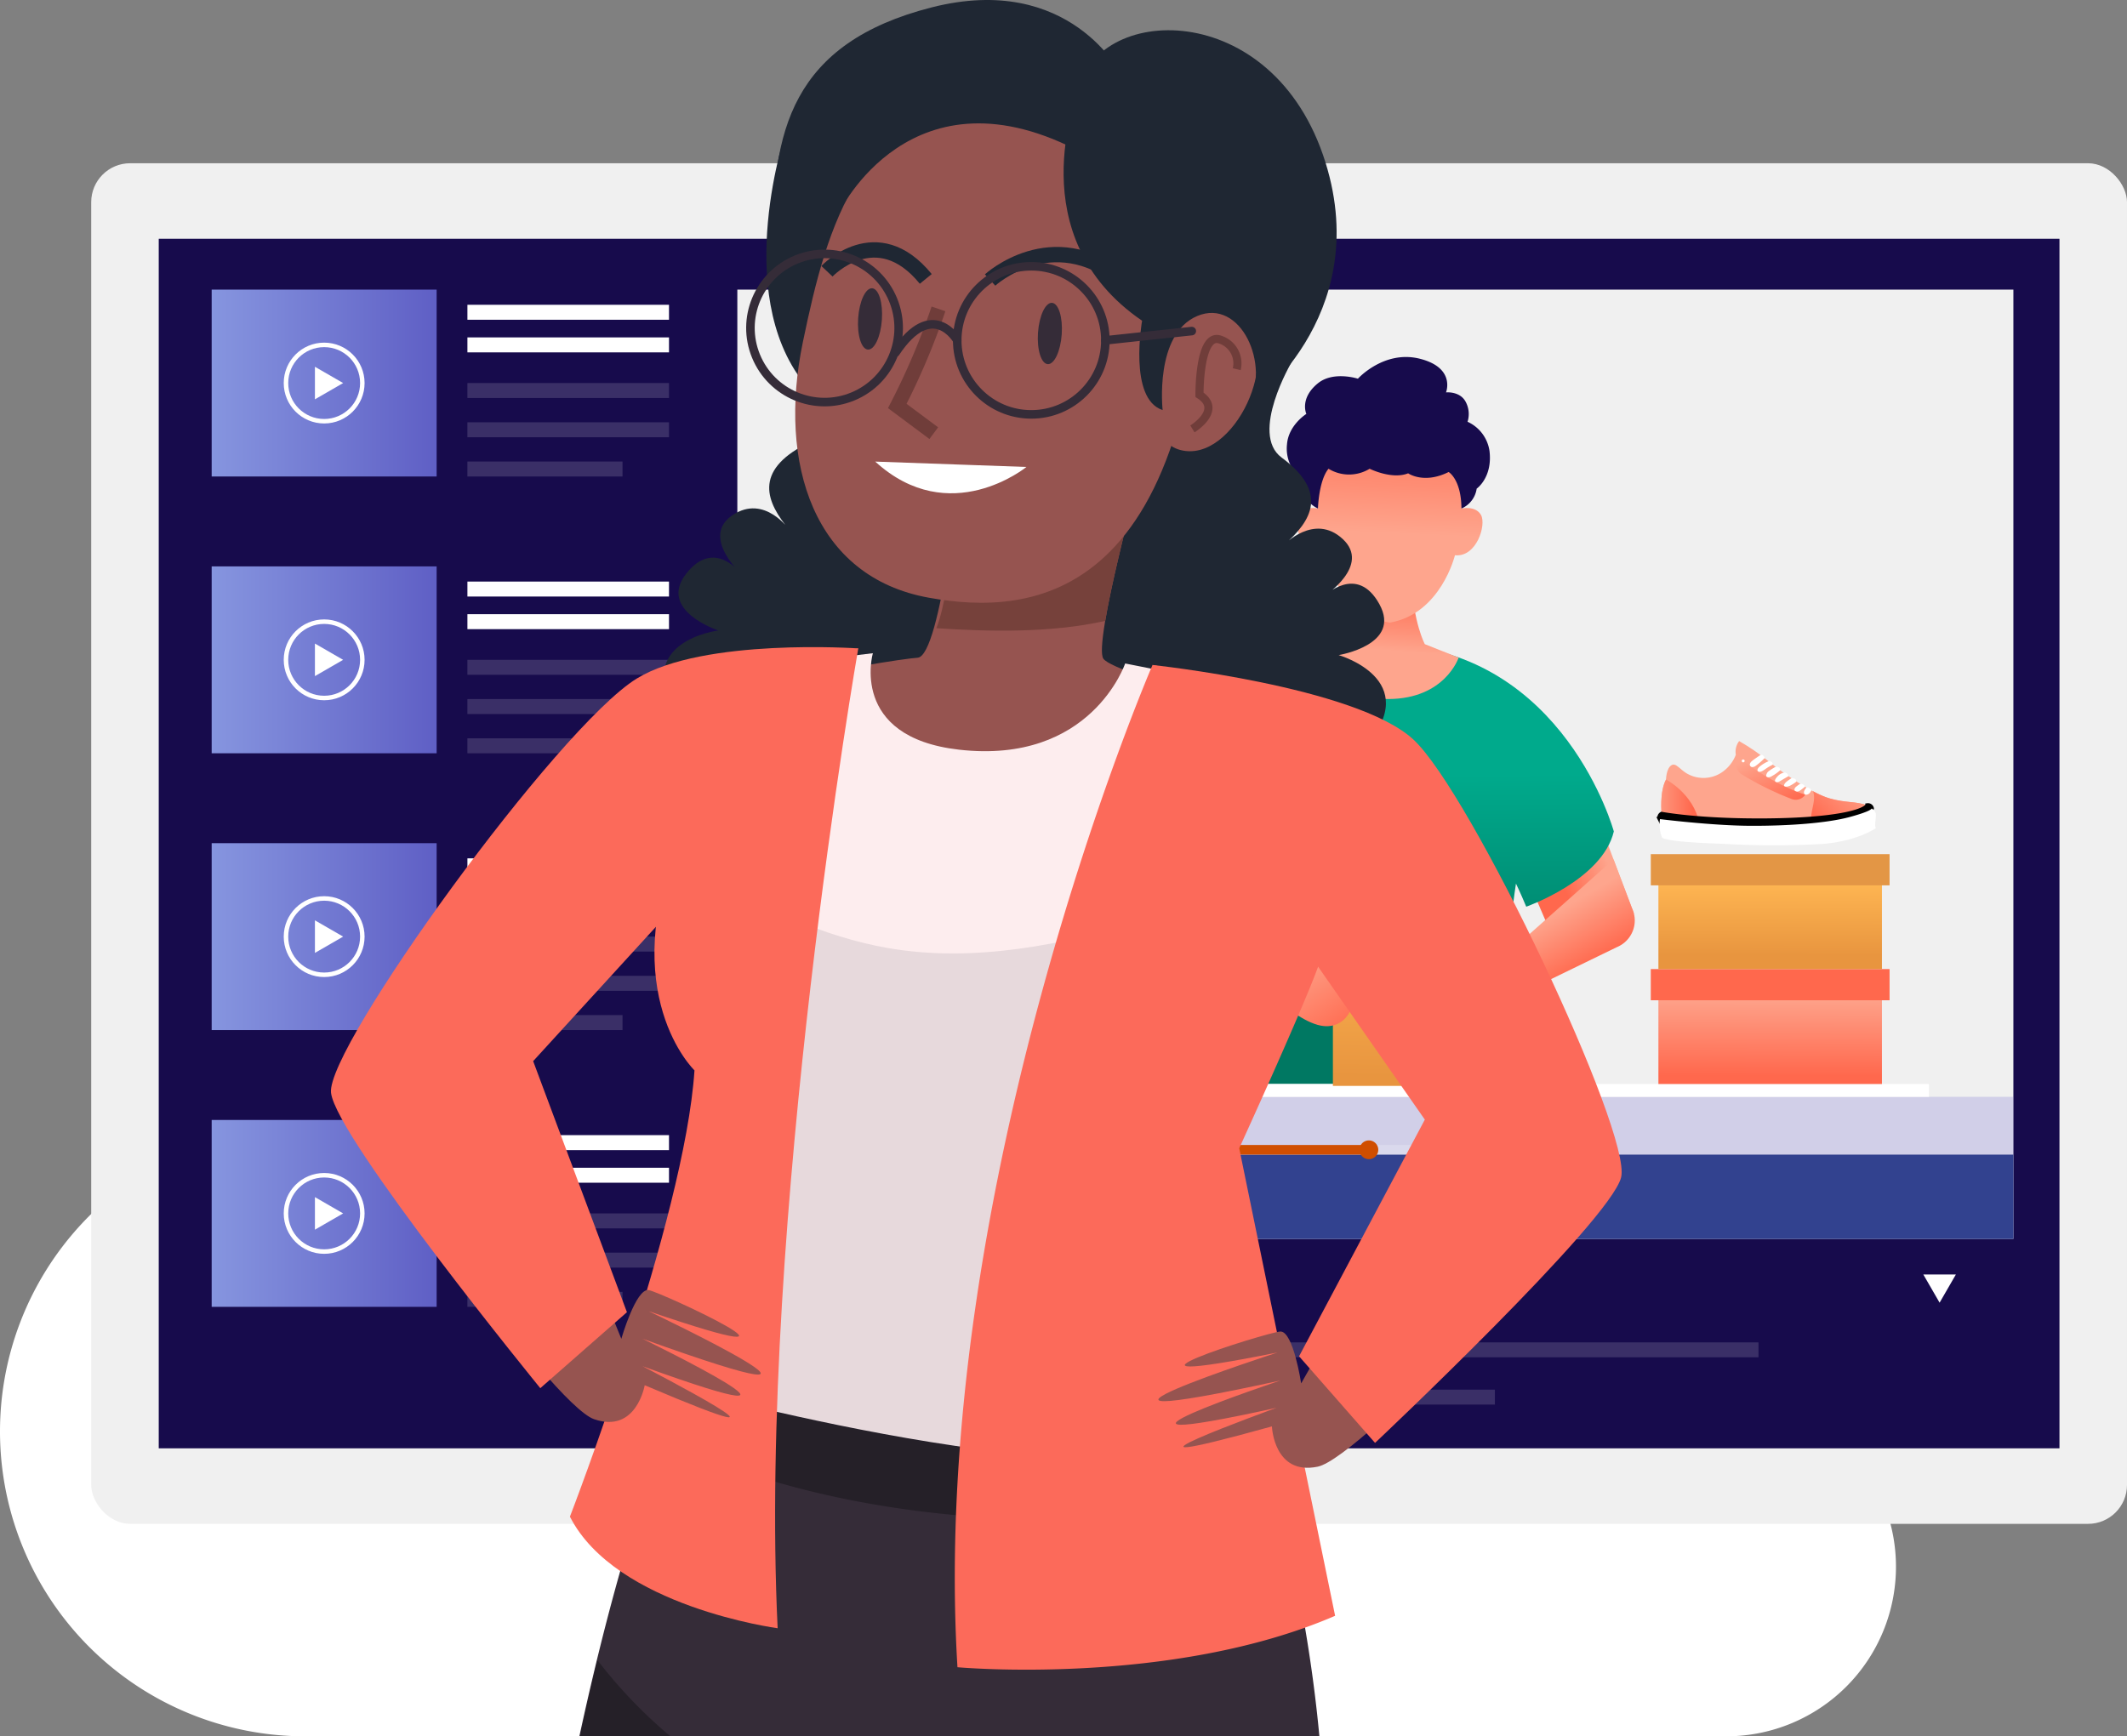 <svg xmlns="http://www.w3.org/2000/svg" xmlns:xlink="http://www.w3.org/1999/xlink" width="514.699" height="420.278" viewBox="0 0 514.699 420.278">
  <rect x="0" y="0" width="514.699" height="420.278" fill="#808080" stroke="none"/>
  <defs>
    <linearGradient id="linear-gradient" x1="0.748" y1="0.447" x2="0.405" y2="0.628" gradientUnits="objectBoundingBox">
      <stop offset="0" stop-color="#fea58d"/>
      <stop offset="1" stop-color="#ff684d"/>
    </linearGradient>
    <linearGradient id="linear-gradient-2" x1="0.19" y1="0.413" x2="0.82" y2="0.792" xlink:href="#linear-gradient"/>
    <linearGradient id="linear-gradient-3" x1="0.498" y1="0.162" x2="0.503" y2="0.835" gradientUnits="objectBoundingBox">
      <stop offset="0.2" stop-color="#00aa8c"/>
      <stop offset="1" stop-color="#007862"/>
    </linearGradient>
    <linearGradient id="linear-gradient-4" x1="0.535" y1="0.49" x2="0.277" y2="0.855" xlink:href="#linear-gradient"/>
    <linearGradient id="linear-gradient-5" x1="0.402" y1="0.382" x2="0.631" y2="0.795" xlink:href="#linear-gradient"/>
    <linearGradient id="linear-gradient-6" x1="0.497" y1="0.727" x2="0.56" y2="-0.082" gradientUnits="objectBoundingBox">
      <stop offset="0.11" stop-color="#fea58d"/>
      <stop offset="0.322" stop-color="#fe8e75"/>
      <stop offset="0.627" stop-color="#fe7257"/>
      <stop offset="0.801" stop-color="#ff684d"/>
    </linearGradient>
    <linearGradient id="linear-gradient-7" x1="0.495" y1="0.527" x2="0.557" y2="-0.781" gradientUnits="objectBoundingBox">
      <stop offset="0.035" stop-color="#fea58d"/>
      <stop offset="0.255" stop-color="#fe8d74"/>
      <stop offset="0.518" stop-color="#fe785e"/>
      <stop offset="0.771" stop-color="#fe6c51"/>
      <stop offset="1" stop-color="#ff684d"/>
    </linearGradient>
    <linearGradient id="linear-gradient-8" x1="0.504" y1="0.066" x2="0.492" y2="1.258" gradientUnits="objectBoundingBox">
      <stop offset="0" stop-color="#ffb753"/>
      <stop offset="0.741" stop-color="#e8953f"/>
    </linearGradient>
    <linearGradient id="linear-gradient-9" x1="0.503" y1="0.106" x2="0.497" y2="0.919" xlink:href="#linear-gradient"/>
    <linearGradient id="linear-gradient-10" x1="0.503" y1="0.106" x2="0.497" y2="0.919" gradientUnits="objectBoundingBox">
      <stop offset="0" stop-color="#ffb753"/>
      <stop offset="0.933" stop-color="#e8953f"/>
    </linearGradient>
    <linearGradient id="linear-gradient-11" x1="0.497" y1="0.066" x2="0.507" y2="1.527" gradientUnits="objectBoundingBox">
      <stop offset="0.046" stop-color="#8695df"/>
      <stop offset="0.153" stop-color="#7d8ad4"/>
      <stop offset="0.337" stop-color="#676fb8"/>
      <stop offset="0.578" stop-color="#44428a"/>
      <stop offset="0.839" stop-color="#180a51"/>
    </linearGradient>
    <linearGradient id="linear-gradient-12" x1="0.206" y1="0.103" x2="0.763" y2="1.05" xlink:href="#linear-gradient"/>
    <linearGradient id="linear-gradient-13" x1="0.373" y1="0.268" x2="0.548" y2="0.817" xlink:href="#linear-gradient"/>
    <clipPath id="clip-path">
      <path id="Trazado_19436" data-name="Trazado 19436" d="M494.608,273.489l-.773-.619s-.568-5.134,1.033-8.161c0,0,.043-2.509,1.211-3.331s2.119,1.168,4.2,2.163a7.8,7.8,0,0,0,7.569-.39,8.822,8.822,0,0,0,3.5-4.282,4.246,4.246,0,0,1,.779-3.244,51.37,51.37,0,0,1,7.051,4.844c3.849,3.115,10.381,7.57,14.317,8.7s6.1.62,8.976,1.672v1.35a81.808,81.808,0,0,1-25.586,3.206C503.172,274.787,494.608,273.489,494.608,273.489Z" transform="translate(-493.738 -255.625)" fill="none"/>
    </clipPath>
    <linearGradient id="linear-gradient-14" x1="-0.151" y1="0.5" x2="0.849" y2="0.5" gradientUnits="objectBoundingBox">
      <stop offset="0.305" stop-color="#ffb753"/>
      <stop offset="0.933" stop-color="#e8953f"/>
    </linearGradient>
    <linearGradient id="linear-gradient-15" x1="0.952" y1="0.012" x2="-0.085" y2="0.665" gradientUnits="objectBoundingBox">
      <stop offset="0.183" stop-color="#ffb753"/>
      <stop offset="0.862" stop-color="#e8953f"/>
    </linearGradient>
    <linearGradient id="linear-gradient-16" x1="0.061" y1="0.106" x2="0.91" y2="1.054" xlink:href="#linear-gradient-15"/>
    <clipPath id="clip-path-2">
      <path id="Trazado_19451" data-name="Trazado 19451" d="M670.066,251.023l-.791-.634s-.582-5.261,1.057-8.363c0,0,.044-2.571,1.24-3.413s2.171,1.2,4.3,2.217a8,8,0,0,0,7.755-.4,9.044,9.044,0,0,0,3.59-4.387,4.346,4.346,0,0,1,.8-3.324,52.72,52.72,0,0,1,7.224,4.964c3.944,3.191,10.636,7.755,14.669,8.908s6.25.635,9.2,1.713v1.382a83.8,83.8,0,0,1-26.215,3.285C678.841,252.352,670.066,251.023,670.066,251.023Z" transform="translate(-669.174 -232.719)" fill="none"/>
    </clipPath>
    <linearGradient id="linear-gradient-17" x1="-0.151" y1="0.5" x2="0.849" y2="0.5" xlink:href="#linear-gradient"/>
    <linearGradient id="linear-gradient-18" x1="0.952" y1="0.012" x2="-0.085" y2="0.665" xlink:href="#linear-gradient"/>
    <linearGradient id="linear-gradient-19" x1="0.061" y1="0.106" x2="0.91" y2="1.054" xlink:href="#linear-gradient"/>
    <linearGradient id="linear-gradient-20" y1="0.5" x2="1" y2="0.5" gradientUnits="objectBoundingBox">
      <stop offset="0" stop-color="#8695df"/>
      <stop offset="1" stop-color="#5f5fc5"/>
    </linearGradient>
  </defs>
  <g id="Grupo_7983" data-name="Grupo 7983" transform="translate(-297.79 -67)">
    <g id="Grupo_7932" data-name="Grupo 7932" transform="translate(297.79 124.907)">
      <path id="Trazado_19419" data-name="Trazado 19419" d="M715.819,400.768H705.33a40.9,40.9,0,0,1-37.766-25.545A38.237,38.237,0,0,1,666,370.547a40.412,40.412,0,0,1,4.091-30.806,41.107,41.107,0,0,1,14.082-14.418,40.386,40.386,0,0,1,21.161-5.975h4.838a42.328,42.328,0,1,0,0-84.656H695.307a16.48,16.48,0,0,1,0-32.96h10.922a11.376,11.376,0,1,0,0-22.752H632.246a17.928,17.928,0,0,1-16.139-10.229,17.54,17.54,0,0,1-1.732-7.631v-.011a17.93,17.93,0,0,1,10.813-16.4,17.668,17.668,0,0,1,7.057-1.461h17.546a11.376,11.376,0,1,0,0-22.752H410.329a8.719,8.719,0,0,0,0,17.438H427.16a13.693,13.693,0,0,1,0,27.385H370.886a8.713,8.713,0,1,0,0,17.427h8.378a12.632,12.632,0,0,1,0,25.264h-11.4a32.435,32.435,0,1,0,0,64.869h3.713a31.148,31.148,0,0,1,26.833,47.063c-.444.747-.909,1.461-1.407,2.165a30.7,30.7,0,0,1-3.388,4,31.4,31.4,0,0,1-6.1,4.763,30.349,30.349,0,0,1-6.754,3.02,31.045,31.045,0,0,1-9.179,1.385q-1.916,0-3.8.1a73.794,73.794,0,0,0,3.8,147.49H715.819a41.051,41.051,0,0,0,0-82.1ZM678.9,120.5a11.376,11.376,0,1,0,11.376,11.376A11.375,11.375,0,0,0,678.9,120.5ZM346.434,165.321a8.713,8.713,0,1,0,8.713,8.713A8.715,8.715,0,0,0,346.434,165.321Z" transform="translate(-297.79 -120.498)" fill="#fff" fill-rule="evenodd"/>
    </g>
    <g id="Grupo_7960" data-name="Grupo 7960" transform="translate(319.86 106.514)">
      <rect id="Rectángulo_1948" data-name="Rectángulo 1948" width="492.629" height="329.337" rx="9.421" fill="#f0f0f0"/>
      <rect id="Rectángulo_1949" data-name="Rectángulo 1949" width="459.945" height="292.773" transform="translate(16.342 18.282)" fill="#170b4c"/>
      <g id="Grupo_7946" data-name="Grupo 7946" transform="translate(156.352 30.586)">
        <rect id="Rectángulo_1950" data-name="Rectángulo 1950" width="308.784" height="229.776" fill="#f0f0f0"/>
        <rect id="Rectángulo_1951" data-name="Rectángulo 1951" width="308.784" height="34.389" transform="translate(0 195.387)" fill="#6c63cd" opacity="0.23"/>
        <rect id="Rectángulo_1952" data-name="Rectángulo 1952" width="308.784" height="20.401" transform="translate(0 209.375)" fill="#32428f"/>
        <rect id="Rectángulo_1953" data-name="Rectángulo 1953" width="189.581" height="2.331" transform="translate(0 207.044)" fill="#fff" opacity="0.2"/>
        <rect id="Rectángulo_1954" data-name="Rectángulo 1954" width="152.826" height="2.331" transform="translate(0 207.044)" fill="#d04e00"/>
        <path id="Trazado_19420" data-name="Trazado 19420" d="M606.261,324.292a2.271,2.271,0,1,1-2.271-2.271A2.271,2.271,0,0,1,606.261,324.292Z" transform="translate(-451.164 -116.083)" fill="#d04e00"/>
        <g id="Grupo_7933" data-name="Grupo 7933" transform="translate(98.039 16.313)">
          <path id="Trazado_19421" data-name="Trazado 19421" d="M653.027,241.082l12.312,32.686-19.553,5.987-10.3-23.933Z" transform="translate(-546.419 -139.066)" fill="url(#linear-gradient)"/>
          <path id="Trazado_19422" data-name="Trazado 19422" d="M565.7,241.082,553.39,273.767l19.553,5.987,10.3-23.933Z" transform="translate(-553.186 -139.066)" fill="url(#linear-gradient-2)"/>
          <path id="Trazado_19423" data-name="Trazado 19423" d="M612.651,211.051c-.107,0-.211.013-.317.018s-.209-.014-.316-.018c-42.372,1.853-54.233,45.328-54.233,45.328,2.787,11.768,21.192,18.216,21.192,18.216,1.509-3.608,2.49-5.593,2.49-5.593,4.189,27.253,0,48.506,0,48.506H643.2s-4.189-21.253,0-48.506c0,0,.981,1.985,2.49,5.593,0,0,18.4-6.448,21.192-18.216C666.884,256.379,655.023,212.9,612.651,211.051Z" transform="translate(-552.824 -141.541)" fill="url(#linear-gradient-3)"/>
          <path id="Trazado_19424" data-name="Trazado 19424" d="M557.5,280.4l29.151,13.36,3.092-9.47-31.4-25.1L553.856,271A6.985,6.985,0,0,0,557.5,280.4Z" transform="translate(-553.201 -137.574)" fill="url(#linear-gradient-4)"/>
          <path id="Trazado_19425" data-name="Trazado 19425" d="M661.367,280.4,637.154,292.17l-3.093-9.47,26.464-23.518L665.006,271A6.985,6.985,0,0,1,661.367,280.4Z" transform="translate(-546.537 -137.574)" fill="url(#linear-gradient-5)"/>
          <path id="Trazado_19426" data-name="Trazado 19426" d="M626.478,215.752c-5.76-2.266-8.183-3.246-8.183-3.246s-2.824-5.212-3.258-15.853l-3.569-2.06h.09l-2.077-1.2-.045.026-.045-.026-2.077,1.2h.091l-3.569,2.06c-.434,10.641-3.258,15.853-3.258,15.853s-2.424.981-8.183,3.246c0,0,3.273,9.985,17,10.031v0h.091v0C623.205,225.738,626.478,215.752,626.478,215.752Z" transform="translate(-549.971 -142.996)" fill="url(#linear-gradient-6)"/>
          <path id="Trazado_19427" data-name="Trazado 19427" d="M632.28,183.359c-1.315-2.368-4.734-1.579-4.734-1.579,1.841-5,0-13.943,0-13.943H592.82s-1.841,8.944,0,13.943c0,0-3.421-.789-4.736,1.579s1.052,10.259,6.314,9.733c0,0,3.42,14.206,15.785,16.311,12.364-2.105,15.784-16.311,15.784-16.311C631.228,193.618,633.6,185.726,632.28,183.359Z" transform="translate(-550.356 -145.103)" fill="url(#linear-gradient-7)"/>
          <path id="Trazado_19428" data-name="Trazado 19428" d="M593,183.511s.19-6.787,2.559-9.63a9.542,9.542,0,0,0,9.951,0s5.37,2.685,9.319,1.106c0,0,3.791,2.684,9.793-.316,0,0,3.051,1.729,3.105,8.84a6.2,6.2,0,0,0,3.686-4.815s3.884-2.688,3.1-9.128a9.228,9.228,0,0,0-5.31-7.06,6.225,6.225,0,0,0-.508-4.925c-1.422-2.526-4.705-2.182-4.705-2.182s2.392-5.926-6.294-8.138-15.027,4.821-15.027,4.821-5.929-1.926-9.667,1.105c-4.521,3.666-2.811,7.423-2.811,7.423s-4.371,2.713-4.687,7.45a9.271,9.271,0,0,0,2.405,7.238S588.392,181.3,593,183.511Z" transform="translate(-550.541 -146.834)" fill="#170b4c"/>
        </g>
        <rect id="Rectángulo_1955" data-name="Rectángulo 1955" width="273.28" height="3.106" transform="translate(15.063 192.281)" fill="#fff"/>
        <rect id="Rectángulo_1956" data-name="Rectángulo 1956" width="31.485" height="43.669" transform="translate(144.119 149.074)" fill="url(#linear-gradient-8)"/>
        <g id="Grupo_7936" data-name="Grupo 7936" transform="translate(221.043 136.649)">
          <g id="Grupo_7934" data-name="Grupo 7934" transform="translate(0 27.816)">
            <rect id="Rectángulo_1957" data-name="Rectángulo 1957" width="54.092" height="24.327" transform="translate(1.843 3.489)" fill="url(#linear-gradient-9)"/>
            <rect id="Rectángulo_1958" data-name="Rectángulo 1958" width="57.779" height="7.549" fill="#ff684d"/>
          </g>
          <g id="Grupo_7935" data-name="Grupo 7935">
            <rect id="Rectángulo_1959" data-name="Rectángulo 1959" width="54.092" height="24.327" transform="translate(1.843 3.489)" fill="url(#linear-gradient-10)"/>
            <rect id="Rectángulo_1960" data-name="Rectángulo 1960" width="57.779" height="7.549" fill="#e39645"/>
          </g>
        </g>
        <g id="Grupo_7937" data-name="Grupo 7937" transform="translate(25.694 159.722)">
          <rect id="Rectángulo_1961" data-name="Rectángulo 1961" width="61.28" height="27.56" transform="translate(2.088 3.952)" fill="url(#linear-gradient-11)"/>
          <rect id="Rectángulo_1962" data-name="Rectángulo 1962" width="65.457" height="8.552" fill="#3b3b7a"/>
        </g>
        <path id="Trazado_19429" data-name="Trazado 19429" d="M731.706,358.827,727.765,352h7.882Z" transform="translate(-440.776 -113.612)" fill="#fff"/>
        <rect id="Rectángulo_1963" data-name="Rectángulo 1963" width="238.382" height="3.612" transform="translate(8.722 254.825)" fill="#fff" opacity="0.15"/>
        <rect id="Rectángulo_1964" data-name="Rectángulo 1964" width="174.597" height="3.612" transform="translate(8.722 266.263)" fill="#fff" opacity="0.15"/>
        <rect id="Rectángulo_1965" data-name="Rectángulo 1965" width="64.447" height="3.612" transform="translate(8.722 242.611)" fill="#fff"/>
        <path id="Trazado_19430" data-name="Trazado 19430" d="M584.1,292.013s4.525,4.228,8.934,5.476c7.5,2.124,10.411-6.9,7.081-8.423-5.262-2.4-2.422-5.074-3.34-7.329-1.474-3.617-7.483.923-9.583.806Z" transform="translate(-452.616 -119.518)" fill="url(#linear-gradient-12)"/>
        <path id="Trazado_19431" data-name="Trazado 19431" d="M638.286,290.51s-5.11,4.834-9.52,6.083c-7.5,2.123-10.411-6.906-7.081-8.424,5.263-2.4,2.422-5.073,3.341-7.329,1.474-3.617,7.315.4,10.167.2Z" transform="translate(-449.631 -119.602)" fill="url(#linear-gradient-13)"/>
        <path id="Trazado_19432" data-name="Trazado 19432" d="M610.647,286.505c-1.147-2.508-4.352-2.021-4.352.451,0,2.2,1.9,4.523,4.352,5.6,2.457-1.075,4.354-3.4,4.354-5.6C615,284.484,611.8,284,610.647,286.505Z" transform="translate(-450.787 -119.146)" fill="#d04e00"/>
        <g id="Grupo_7941" data-name="Grupo 7941" transform="translate(33.271 134.07)">
          <g id="Grupo_7939" data-name="Grupo 7939" transform="translate(0.403)">
            <g id="Grupo_7938" data-name="Grupo 7938" clip-path="url(#clip-path)">
              <path id="Trazado_19433" data-name="Trazado 19433" d="M494.608,273.489l-.773-.619s-.568-5.134,1.033-8.161c0,0,.043-2.509,1.211-3.331s2.119,1.168,4.2,2.163a7.8,7.8,0,0,0,7.569-.39,8.822,8.822,0,0,0,3.5-4.282,4.246,4.246,0,0,1,.779-3.244,51.37,51.37,0,0,1,7.051,4.844c3.849,3.115,10.381,7.57,14.317,8.7s6.1.62,8.976,1.672v1.35a81.808,81.808,0,0,1-25.586,3.206C503.172,274.787,494.608,273.489,494.608,273.489Z" transform="translate(-493.738 -255.625)" fill="#fea74e"/>
              <path id="Trazado_19434" data-name="Trazado 19434" d="M493.821,263.627l1.13.422s6.421,3.279,7.893,10.312l-10.118-.878Z" transform="translate(-493.821 -254.966)" fill="url(#linear-gradient-14)"/>
              <path id="Trazado_19435" data-name="Trazado 19435" d="M526.376,265.659a3.989,3.989,0,0,1,.762,2.454c.084,1.734-1.354,5.161-.381,6.345,0,0,11.506-1.057,14.172-4.4C540.929,270.058,534.2,265.7,526.376,265.659Z" transform="translate(-491.048 -254.798)" fill="url(#linear-gradient-15)"/>
            </g>
          </g>
          <path id="Trazado_19437" data-name="Trazado 19437" d="M493.864,273.7l-.4-.791a.93.93,0,0,1,.4-1.194s8.851,1.707,25.049,1.55,22.8-2.128,23.587-3.584a.879.879,0,0,1,.966.7s-.283,2.658-10.025,3.827a126.542,126.542,0,0,1-20.768,1.114C506.993,275.153,493.864,273.7,493.864,273.7Z" transform="translate(-493.363 -254.467)" stroke="#000" stroke-miterlimit="10" stroke-width="1.088"/>
          <path id="Trazado_19438" data-name="Trazado 19438" d="M493.47,272.852s12.229,1.534,21.3,1.579,18.186-.632,23.51-2.076,5.189-2.031,5.189-2.031.948.587.993,1.4-.36,2.843,0,3.249c0,0-4.241,3.069-12.544,3.745a210.651,210.651,0,0,1-23.059,0c-2.482-.135-13.041-.362-14.891-1.489A8.384,8.384,0,0,1,493.47,272.852Z" transform="translate(-493.365 -254.414)" fill="#fff"/>
          <path id="Trazado_19439" data-name="Trazado 19439" d="M510.627,259.2s7.425,6.069,15.782,8.795h0A2.73,2.73,0,0,1,523.14,269a73.466,73.466,0,0,1-11.711-5.782,2.843,2.843,0,0,1-.839-3.964Z" transform="translate(-491.985 -255.33)" fill="url(#linear-gradient-16)"/>
          <g id="Grupo_7940" data-name="Grupo 7940" transform="translate(19.416 3.262)">
            <path id="Trazado_19440" data-name="Trazado 19440" d="M511.988,259.979a.343.343,0,1,1-.343-.343A.342.342,0,0,1,511.988,259.979Z" transform="translate(-511.303 -258.556)" fill="#fff"/>
            <path id="Trazado_19441" data-name="Trazado 19441" d="M514.343,261.316s-.693.416-1.067.066-.206-.822.193-1.2,2.106-1.513,2.106-1.513a.666.666,0,0,1,.645.139c.4.307.333.6.333.6A17.333,17.333,0,0,1,514.343,261.316Z" transform="translate(-511.157 -258.638)" fill="#fff"/>
            <path id="Trazado_19442" data-name="Trazado 19442" d="M514.9,262.437c-.242-.176-.273-.567.28-1.078a7.817,7.817,0,0,1,2.171-1.328.833.833,0,0,1,.7.154.735.735,0,0,1,.3.647,12.35,12.35,0,0,0-1.854,1.114C515.949,262.345,515.272,262.708,514.9,262.437Z" transform="translate(-511.02 -258.525)" fill="#fff"/>
            <path id="Trazado_19443" data-name="Trazado 19443" d="M516.735,263.573c-.212-.157-.024-.807.355-1.185a12.549,12.549,0,0,1,1.782-1.142,1.275,1.275,0,0,1,.752.146.775.775,0,0,1,.325.658,12.351,12.351,0,0,1-1.46,1.1C518.093,263.341,517.336,264.016,516.735,263.573Z" transform="translate(-510.863 -258.424)" fill="#fff"/>
            <path id="Trazado_19444" data-name="Trazado 19444" d="M518.734,264.684s.281.29,1.058-.185c.581-.356,1.589-.935,1.959-1.159a1.2,1.2,0,0,0-.428-.675.878.878,0,0,0-.726-.134,2.909,2.909,0,0,0-1.248.675C518.844,263.71,518.256,264.425,518.734,264.684Z" transform="translate(-510.705 -258.32)" fill="#fff"/>
            <path id="Trazado_19445" data-name="Trazado 19445" d="M520.7,265.663c.288.14.667.083,1.266-.169a8.513,8.513,0,0,0,1.483-.957.968.968,0,0,0-.346-.668,1.765,1.765,0,0,0-.807-.147s-.735.486-1.15.815S520.306,265.472,520.7,265.663Z" transform="translate(-510.542 -258.219)" fill="#fff"/>
            <path id="Trazado_19446" data-name="Trazado 19446" d="M523.037,266.674c.325.13.592.234,1.221-.223.464-.339,1.034-.809,1.034-.809a1.119,1.119,0,0,0-1.138-.693,7.823,7.823,0,0,0-1.048.768C522.636,266.2,522.814,266.586,523.037,266.674Z" transform="translate(-510.355 -258.119)" fill="#fff"/>
            <path id="Trazado_19447" data-name="Trazado 19447" d="M525.192,267.457a1.206,1.206,0,0,0,.994-.347,3.048,3.048,0,0,0,.447-.672,1.14,1.14,0,0,0-1.175-.664S524.355,266.936,525.192,267.457Z" transform="translate(-510.184 -258.052)" fill="#fff"/>
          </g>
        </g>
        <g id="Grupo_7945" data-name="Grupo 7945" transform="translate(223.157 109.276)">
          <g id="Grupo_7943" data-name="Grupo 7943" transform="translate(0.413)">
            <g id="Grupo_7942" data-name="Grupo 7942" clip-path="url(#clip-path-2)">
              <path id="Trazado_19448" data-name="Trazado 19448" d="M670.066,251.023l-.791-.634s-.582-5.261,1.057-8.363c0,0,.044-2.571,1.24-3.413s2.171,1.2,4.3,2.217a8,8,0,0,0,7.755-.4,9.044,9.044,0,0,0,3.59-4.387,4.346,4.346,0,0,1,.8-3.324,52.72,52.72,0,0,1,7.224,4.964c3.944,3.191,10.636,7.755,14.669,8.908s6.25.635,9.2,1.713v1.382a83.8,83.8,0,0,1-26.215,3.285C678.841,252.352,670.066,251.023,670.066,251.023Z" transform="translate(-669.174 -232.719)" fill="#fea58d"/>
              <path id="Trazado_19449" data-name="Trazado 19449" d="M669.26,240.917l1.158.433s6.579,3.36,8.087,10.565l-10.367-.9Z" transform="translate(-669.26 -232.043)" fill="url(#linear-gradient-17)"/>
              <path id="Trazado_19450" data-name="Trazado 19450" d="M702.615,243a4.082,4.082,0,0,1,.779,2.513c.088,1.777-1.387,5.288-.39,6.5,0,0,11.79-1.083,14.52-4.508C717.524,247.507,710.634,243.043,702.615,243Z" transform="translate(-666.418 -231.872)" fill="url(#linear-gradient-18)"/>
            </g>
          </g>
          <path id="Trazado_19452" data-name="Trazado 19452" d="M669.3,251.236l-.406-.812a.951.951,0,0,1,.406-1.222s9.067,1.749,25.664,1.588,23.363-2.18,24.166-3.672a.9.9,0,0,1,.99.717s-.289,2.724-10.272,3.922a129.592,129.592,0,0,1-21.279,1.142C682.755,252.726,669.3,251.236,669.3,251.236Z" transform="translate(-668.791 -231.533)" stroke="#000" stroke-miterlimit="10" stroke-width="1.088"/>
          <path id="Trazado_19453" data-name="Trazado 19453" d="M668.9,250.369s12.529,1.573,21.823,1.618,18.632-.647,24.087-2.126,5.317-2.081,5.317-2.081.971.6,1.017,1.434-.37,2.912,0,3.328c0,0-4.346,3.143-12.853,3.837a215.689,215.689,0,0,1-23.626,0c-2.543-.139-13.361-.37-15.257-1.525A8.6,8.6,0,0,1,668.9,250.369Z" transform="translate(-668.793 -231.478)" fill="#fff"/>
          <path id="Trazado_19454" data-name="Trazado 19454" d="M686.478,236.384s7.609,6.218,16.17,9.01h0a2.8,2.8,0,0,1-3.349,1.033,75.214,75.214,0,0,1-12-5.925,2.91,2.91,0,0,1-.859-4.06Z" transform="translate(-667.378 -232.417)" fill="url(#linear-gradient-19)"/>
          <g id="Grupo_7944" data-name="Grupo 7944" transform="translate(19.893 3.342)">
            <circle id="Elipse_725" data-name="Elipse 725" cx="0.351" cy="0.351" r="0.351" transform="translate(0 1.107)" fill="#fff"/>
            <path id="Trazado_19455" data-name="Trazado 19455" d="M690.286,238.55s-.711.426-1.094.068-.211-.842.2-1.23,2.158-1.55,2.158-1.55a.683.683,0,0,1,.661.142c.406.315.341.614.341.614A17.779,17.779,0,0,1,690.286,238.55Z" transform="translate(-687.022 -235.807)" fill="#fff"/>
            <path id="Trazado_19456" data-name="Trazado 19456" d="M690.856,239.7c-.248-.181-.279-.581.287-1.105a8.063,8.063,0,0,1,2.225-1.361.855.855,0,0,1,.722.158.752.752,0,0,1,.311.664,12.6,12.6,0,0,0-1.9,1.141C691.931,239.6,691.238,239.977,690.856,239.7Z" transform="translate(-686.881 -235.691)" fill="#fff"/>
            <path id="Trazado_19457" data-name="Trazado 19457" d="M692.737,240.862c-.218-.16-.025-.827.363-1.214a13.008,13.008,0,0,1,1.826-1.17,1.311,1.311,0,0,1,.771.149.8.8,0,0,1,.333.675,12.765,12.765,0,0,1-1.5,1.129C694.129,240.625,693.352,241.317,692.737,240.862Z" transform="translate(-686.72 -235.587)" fill="#fff"/>
            <path id="Trazado_19458" data-name="Trazado 19458" d="M694.785,242s.289.3,1.083-.189c.6-.365,1.629-.959,2.008-1.189a1.233,1.233,0,0,0-.437-.692.9.9,0,0,0-.745-.137,2.981,2.981,0,0,0-1.278.692C694.9,241,694.3,241.736,694.785,242Z" transform="translate(-686.558 -235.48)" fill="#fff"/>
            <path id="Trazado_19459" data-name="Trazado 19459" d="M696.8,243c.294.142.683.084,1.3-.174a8.792,8.792,0,0,0,1.52-.98,1,1,0,0,0-.356-.685,1.814,1.814,0,0,0-.827-.149s-.753.5-1.178.835S696.395,242.809,696.8,243Z" transform="translate(-686.391 -235.377)" fill="#fff"/>
            <path id="Trazado_19460" data-name="Trazado 19460" d="M699.194,244.04c.333.132.607.238,1.25-.229.476-.346,1.06-.828,1.06-.828a1.147,1.147,0,0,0-1.165-.71,8.028,8.028,0,0,0-1.075.788C698.781,243.557,698.965,243.949,699.194,244.04Z" transform="translate(-686.199 -235.274)" fill="#fff"/>
            <path id="Trazado_19461" data-name="Trazado 19461" d="M701.4,244.841a1.238,1.238,0,0,0,1.019-.355,3.105,3.105,0,0,0,.457-.688,1.168,1.168,0,0,0-1.2-.681S700.544,244.308,701.4,244.841Z" transform="translate(-686.024 -235.206)" fill="#fff"/>
          </g>
        </g>
      </g>
      <g id="Grupo_7959" data-name="Grupo 7959" transform="translate(29.152 30.586)">
        <g id="Grupo_7949" data-name="Grupo 7949">
          <rect id="Rectángulo_1966" data-name="Rectángulo 1966" width="54.437" height="45.235" fill="url(#linear-gradient-20)"/>
          <g id="Grupo_7947" data-name="Grupo 7947" transform="translate(61.885 3.673)">
            <rect id="Rectángulo_1967" data-name="Rectángulo 1967" width="48.78" height="3.622" transform="translate(0 18.944)" fill="#fff" opacity="0.15"/>
            <rect id="Rectángulo_1968" data-name="Rectángulo 1968" width="48.78" height="3.622" fill="#fff"/>
            <rect id="Rectángulo_1969" data-name="Rectángulo 1969" width="48.78" height="3.622" transform="translate(0 7.895)" fill="#fff"/>
            <rect id="Rectángulo_1970" data-name="Rectángulo 1970" width="48.78" height="3.622" transform="translate(0 28.442)" fill="#fff" opacity="0.15"/>
            <rect id="Rectángulo_1971" data-name="Rectángulo 1971" width="37.534" height="3.621" transform="translate(0 37.94)" fill="#fff" opacity="0.15"/>
          </g>
          <g id="Grupo_7948" data-name="Grupo 7948" transform="translate(17.98 13.379)">
            <path id="Trazado_19462" data-name="Trazado 19462" d="M375.019,152.958l-6.826,3.941v-7.882Z" transform="translate(-361.189 -143.72)" fill="#fff"/>
            <circle id="Elipse_726" data-name="Elipse 726" cx="9.239" cy="9.239" r="9.239" fill="none" stroke="#fff" stroke-miterlimit="10" stroke-width="1.088"/>
          </g>
        </g>
        <g id="Grupo_7952" data-name="Grupo 7952" transform="translate(0 66.996)">
          <rect id="Rectángulo_1972" data-name="Rectángulo 1972" width="54.437" height="45.235" fill="url(#linear-gradient-20)"/>
          <g id="Grupo_7950" data-name="Grupo 7950" transform="translate(61.885 3.673)">
            <rect id="Rectángulo_1973" data-name="Rectángulo 1973" width="48.78" height="3.622" transform="translate(0 18.944)" fill="#fff" opacity="0.15"/>
            <rect id="Rectángulo_1974" data-name="Rectángulo 1974" width="48.78" height="3.622" fill="#fff"/>
            <rect id="Rectángulo_1975" data-name="Rectángulo 1975" width="48.78" height="3.622" transform="translate(0 7.895)" fill="#fff"/>
            <rect id="Rectángulo_1976" data-name="Rectángulo 1976" width="48.78" height="3.622" transform="translate(0 28.442)" fill="#fff" opacity="0.15"/>
            <rect id="Rectángulo_1977" data-name="Rectángulo 1977" width="37.534" height="3.621" transform="translate(0 37.94)" fill="#fff" opacity="0.15"/>
          </g>
          <g id="Grupo_7951" data-name="Grupo 7951" transform="translate(17.98 13.379)">
            <path id="Trazado_19463" data-name="Trazado 19463" d="M375.019,214.853l-6.826,3.941v-7.882Z" transform="translate(-361.189 -205.615)" fill="#fff"/>
            <circle id="Elipse_727" data-name="Elipse 727" cx="9.239" cy="9.239" r="9.239" fill="none" stroke="#fff" stroke-miterlimit="10" stroke-width="1.088"/>
          </g>
        </g>
        <g id="Grupo_7955" data-name="Grupo 7955" transform="translate(0 133.992)">
          <rect id="Rectángulo_1978" data-name="Rectángulo 1978" width="54.437" height="45.235" fill="url(#linear-gradient-20)"/>
          <g id="Grupo_7953" data-name="Grupo 7953" transform="translate(61.885 3.673)">
            <rect id="Rectángulo_1979" data-name="Rectángulo 1979" width="48.78" height="3.622" transform="translate(0 18.944)" fill="#fff" opacity="0.15"/>
            <rect id="Rectángulo_1980" data-name="Rectángulo 1980" width="48.78" height="3.622" fill="#fff"/>
            <rect id="Rectángulo_1981" data-name="Rectángulo 1981" width="48.78" height="3.622" transform="translate(0 7.895)" fill="#fff"/>
            <rect id="Rectángulo_1982" data-name="Rectángulo 1982" width="48.78" height="3.622" transform="translate(0 28.442)" fill="#fff" opacity="0.15"/>
            <rect id="Rectángulo_1983" data-name="Rectángulo 1983" width="37.534" height="3.621" transform="translate(0 37.94)" fill="#fff" opacity="0.15"/>
          </g>
          <g id="Grupo_7954" data-name="Grupo 7954" transform="translate(17.98 13.379)">
            <path id="Trazado_19464" data-name="Trazado 19464" d="M375.019,276.748l-6.826,3.941v-7.882Z" transform="translate(-361.189 -267.51)" fill="#fff"/>
            <circle id="Elipse_728" data-name="Elipse 728" cx="9.239" cy="9.239" r="9.239" fill="none" stroke="#fff" stroke-miterlimit="10" stroke-width="1.088"/>
          </g>
        </g>
        <g id="Grupo_7958" data-name="Grupo 7958" transform="translate(0 200.988)">
          <rect id="Rectángulo_1984" data-name="Rectángulo 1984" width="54.437" height="45.235" fill="url(#linear-gradient-20)"/>
          <g id="Grupo_7956" data-name="Grupo 7956" transform="translate(61.885 3.673)">
            <rect id="Rectángulo_1985" data-name="Rectángulo 1985" width="48.78" height="3.622" transform="translate(0 18.944)" fill="#fff" opacity="0.15"/>
            <rect id="Rectángulo_1986" data-name="Rectángulo 1986" width="48.78" height="3.622" fill="#fff"/>
            <rect id="Rectángulo_1987" data-name="Rectángulo 1987" width="48.78" height="3.622" transform="translate(0 7.895)" fill="#fff"/>
            <rect id="Rectángulo_1988" data-name="Rectángulo 1988" width="48.78" height="3.622" transform="translate(0 28.442)" fill="#fff" opacity="0.15"/>
            <rect id="Rectángulo_1989" data-name="Rectángulo 1989" width="37.534" height="3.621" transform="translate(0 37.94)" fill="#fff" opacity="0.15"/>
          </g>
          <g id="Grupo_7957" data-name="Grupo 7957" transform="translate(17.98 13.379)">
            <path id="Trazado_19465" data-name="Trazado 19465" d="M375.019,338.643l-6.826,3.941V334.7Z" transform="translate(-361.189 -329.405)" fill="#fff"/>
            <circle id="Elipse_729" data-name="Elipse 729" cx="9.239" cy="9.239" r="9.239" fill="none" stroke="#fff" stroke-miterlimit="10" stroke-width="1.088"/>
          </g>
        </g>
      </g>
    </g>
    <g id="Grupo_7982" data-name="Grupo 7982" transform="translate(377.872 67)">
      <g id="Grupo_7969" data-name="Grupo 7969" transform="translate(80.504)">
        <g id="Grupo_7967" data-name="Grupo 7967">
          <g id="Grupo_7962" data-name="Grupo 7962" transform="translate(0 31.35)">
            <g id="Grupo_7961" data-name="Grupo 7961" transform="translate(0 49.314)">
              <path id="Trazado_19466" data-name="Trazado 19466" d="M592.1,148.308s-10.284,17.389-2.465,23.168c11.337,8.381,7.394,15.283.492,21.2,0,0,7.394-7.888,14.3-1.48s-4.437,13.8-4.437,13.8,7.888-7.888,13.31,1.972-9.86,12.323-9.86,12.323,20.7,5.916,6.409,22.183-90.211-5.915-90.211-5.915l6.408-62.112S577.313,128.1,592.1,148.308Z" transform="translate(-440.093 -141.39)" fill="#1f2733"/>
              <path id="Trazado_19467" data-name="Trazado 19467" d="M481.693,145.131s7.435,18.784-1.192,23.269c-12.509,6.5-9.694,13.936-3.8,20.859,0,0-6.069-8.947-13.888-3.7s2.222,14.327,2.222,14.327-6.556-9.025-13.454-.135,7.809,13.714,7.809,13.714-21.374,2.6-9.8,20.907,90.025,8.275,90.025,8.275L543,180.3S499.462,127.482,481.693,145.131Z" transform="translate(-446.149 -141.522)" fill="#1f2733"/>
            </g>
            <path id="Trazado_19468" data-name="Trazado 19468" d="M473.987,95.963s-13.4,39.243,4.251,61.417,24.1-37.269,24.1-37.269Z" transform="translate(-444.257 -95.963)" fill="#1f2733"/>
          </g>
          <g id="Grupo_7963" data-name="Grupo 7963" transform="translate(27.391 111.989)">
            <path id="Trazado_19469" data-name="Trazado 19469" d="M550.5,217.953c-2.647-3.467,9.485-47.491,9.485-47.491l-44.136.3s-4.6,46.648-10.346,46.915c-2.355.11-24.156,3.258-34.052,6.988,2.357,11.389,24.265,22.8,28.221,33.71,29.548-.142,57.023-4.8,75.116-31.424C564.5,223.938,552.031,219.954,550.5,217.953Z" transform="translate(-471.455 -170.462)" fill="#965450"/>
            <path id="Trazado_19470" data-name="Trazado 19470" d="M507.131,210.53c3.951-9.958,5.781-39.765,5.781-39.765l44.136-.3s-6.723,24.4-9.065,38.3C534.706,211.724,519.8,211.365,507.131,210.53Z" transform="translate(-468.515 -170.462)" fill="#76413b"/>
          </g>
          <g id="Grupo_7964" data-name="Grupo 7964" transform="translate(31.839 19.247)">
            <path id="Trazado_19471" data-name="Trazado 19471" d="M574.935,109.145s-20.224-29.438-48.327-23.6c-35.683,7.417-43.1,33.45-49.2,62.845s2.651,56.844,30.55,61.83C532.2,214.554,575.062,212.753,574.935,109.145Z" transform="translate(-475.564 -84.781)" fill="#965450"/>
            <path id="Trazado_19472" data-name="Trazado 19472" d="M566.145,137.816s2.312-5.219,10.635,1.121c10.557,8.043-1.759,34.815-14.794,31.3S566.145,137.816,566.145,137.816Z" transform="translate(-468.844 -80.577)" fill="#965450"/>
          </g>
          <g id="Grupo_7966" data-name="Grupo 7966" transform="translate(26.531)">
            <g id="Grupo_7965" data-name="Grupo 7965">
              <path id="Trazado_19473" data-name="Trazado 19473" d="M539,89.1s-14.334,34.553,15.56,54.972c0,0-3.372,18.946,4.971,21.622,0,0-2.049-18.373,8.385-22.766s17.9,11.713,12.252,21.99c0,0,30.511-21.424,18.785-59.107C586.344,65.275,542.561,67.328,539,89.1Z" transform="translate(-465.311 -66.443)" fill="#1f2733"/>
              <path id="Trazado_19474" data-name="Trazado 19474" d="M554.966,85.2S542.6,60.189,508.915,68.807s-38.9,29.928-38.2,58,15.809-8.239,15.809-8.239,17.508-37.034,59.31-14.35C585.459,125.716,554.966,85.2,554.966,85.2Z" transform="translate(-470.661 -67)" fill="#1f2733"/>
            </g>
          </g>
        </g>
        <g id="Grupo_7968" data-name="Grupo 7968" transform="translate(39.524 60.496)">
          <path id="Trazado_19475" data-name="Trazado 19475" d="M519.134,130.086s14.95-13.736,31.82-.161" transform="translate(-479.658 -122.804)" fill="none" stroke="#1f2733" stroke-miterlimit="10" stroke-width="3.715"/>
          <path id="Trazado_19476" data-name="Trazado 19476" d="M482.664,128.049s12.017-12.76,23.909,1.855" transform="translate(-482.664 -122.89)" fill="none" stroke="#1f2733" stroke-miterlimit="10" stroke-width="3.715"/>
          <path id="Trazado_19477" data-name="Trazado 19477" d="M508.351,136.073a169.661,169.661,0,0,1-9.967,23.5l8.833,6.582" transform="translate(-481.368 -121.804)" fill="none" stroke="#703d3a" stroke-miterlimit="10" stroke-width="3.523"/>
          <path id="Trazado_19478" data-name="Trazado 19478" d="M564.366,164.573s7.435-4.569,1.712-8.257c0,0-.152-15.355,5.091-13.33a6.036,6.036,0,0,1,3.922,7.126" transform="translate(-475.931 -121.249)" fill="none" stroke="#703d3a" stroke-miterlimit="10" stroke-width="1.963"/>
          <path id="Trazado_19479" data-name="Trazado 19479" d="M530.045,171.521s-18.562,15.168-36.589-1.3Z" transform="translate(-481.775 -118.989)" fill="#fff"/>
        </g>
      </g>
      <g id="Grupo_7972" data-name="Grupo 7972" transform="translate(60.112 334.385)">
        <g id="Grupo_7971" data-name="Grupo 7971">
          <path id="Trazado_19480" data-name="Trazado 19480" d="M427.31,461.818c3.031-13.985,6.321-27.4,9.893-40.006,3.377-11.939,7-23.164,10.911-33.457,1.05-2.771,2.111-5.477,3.193-8.1.379-.931.768-1.862,1.158-2.771.227-.52.444-1.039.671-1.548v-.011c1.093.346,2.176.693,3.247,1.028l1.624.52c1.18.368,2.349.725,3.5,1.072a.58.58,0,0,0,.108.032.04.04,0,0,0,.032.011c2.479.769,4.882,1.494,7.252,2.176.8.238,1.6.465,2.392.693,1.3.357,2.576.714,3.853,1.05,1.84.487,3.648.953,5.455,1.385.812.195,1.613.379,2.414.563.628.152,1.266.292,1.905.422,1.191.271,2.392.509,3.583.747.411.087.823.162,1.245.238,1.212.227,2.435.444,3.659.639.725.119,1.45.238,2.176.346.509.076,1.007.141,1.515.216l1.515.195c.444.065.888.119,1.342.162.584.076,1.18.152,1.775.206.476.054.953.108,1.429.152.563.054,1.137.108,1.71.152q1.234.114,2.5.195c.769.054,1.548.1,2.327.141.574.032,1.147.065,1.743.076l1.7.065c.844.032,1.71.054,2.587.065.617.011,1.256.022,1.883.022.671,0,1.353,0,2.046-.011.855,0,1.71-.011,2.587-.033,3.485-.076,6.96-.141,10.424-.216,1.775-.032,3.561-.076,5.336-.13l3.139-.1c1.245-.032,2.479-.087,3.713-.141s2.49-.108,3.724-.173c.736-.032,1.472-.076,2.208-.119.433-.032.855-.054,1.277-.076.574-.043,1.147-.076,1.721-.119,1.007-.065,2-.141,3.009-.227,1.137-.1,2.284-.195,3.431-.314,2.035-.206,4.059-.433,6.094-.693l3.052-.422q1.526-.227,3.052-.487h.011c.7-.119,1.407-.238,2.111-.368q1.445-.26,2.89-.552,3.182-.649,6.332-1.429v-.011h.011c.953-.238,1.916-.487,2.868-.736s1.905-.509,2.858-.768c.227.7.465,1.429.7,2.176.087.26.173.52.26.79v.011c.346,1.082.693,2.208,1.061,3.377.9,2.923,1.84,6.1,2.782,9.514.216.779.444,1.569.66,2.371.152.541.292,1.093.444,1.656.195.725.39,1.461.585,2.2s.39,1.5.585,2.262c2.262,8.865,4.481,18.9,6.332,29.788,1.418,8.324,2.619,17.135,3.475,26.3H427.31Z" transform="translate(-427.31 -375.925)" fill="#352c38"/>
          <g id="Grupo_7970" data-name="Grupo 7970" transform="translate(0.152)">
            <path id="Trazado_19481" data-name="Trazado 19481" d="M546.905,409.446a364.5,364.5,0,0,0,48.13-3.722c-2.451-9.626-4.948-17.884-7.078-24.355-4,1.108-8.01,2.123-12.063,2.944-18.4,3.73-36.593,3.731-55.2,4.142-25.687.568-43.711-4.432-69.094-12.53q-2.9,6.662-5.613,14.012C477.081,404.7,512.76,409.832,546.905,409.446Z" transform="translate(-425.922 -375.925)" fill="#252028"/>
            <path id="Trazado_19482" data-name="Trazado 19482" d="M449.336,456.683H427.45q2.03-9.4,4.211-18.455A116.555,116.555,0,0,0,449.336,456.683Z" transform="translate(-427.45 -370.79)" fill="#252028"/>
          </g>
        </g>
      </g>
      <g id="Grupo_7978" data-name="Grupo 7978" transform="translate(0 156.635)">
        <g id="Grupo_7973" data-name="Grupo 7973" transform="translate(84.827 1.475)">
          <path id="Trazado_19483" data-name="Trazado 19483" d="M457.521,264.269l2.015.529c.255-5.708.6-10.383,1.056-13.567,3.524-24.607,10.8-35.142,10.8-35.142l25.062-3.018s-5.841,20.3,20.829,23.347c32.006,3.654,40.22-20.862,40.22-20.862l21.691,4.289,22.562,49.244s-1.108,31.452-30.113,65.851c0,0,15.125,31.561,10.337,60.861s-127.645-3.715-127.645-3.715,4.651-46.255,4.574-84.947C440.031,280.839,457.521,264.269,457.521,264.269Z" transform="translate(-450.143 -213.072)" fill="#fdedee"/>
          <path id="Trazado_19484" data-name="Trazado 19484" d="M499.9,280.775c21.066,3.72,42.695-.846,62.977-6.8,12.108-3.551,25.53-8.167,35.041-16.91l3.846,8.394s-1.108,31.452-30.113,65.851c0,0,15.125,31.561,10.337,60.861S456,389.2,456,389.2s2.986-47,2.91-85.687c-14.857-20.694-7.2-35.357-3.257-40.672C469.5,271.086,484.721,278.1,499.9,280.775Z" transform="translate(-450.143 -209.446)" fill="#1f2733" opacity="0.1"/>
        </g>
        <g id="Grupo_7975" data-name="Grupo 7975" transform="translate(150.961 4.326)">
          <path id="Trazado_19485" data-name="Trazado 19485" d="M559.089,215.706s-54.343,125.537-47.2,242.594c0,0,51.726,4.711,91.386-12.449l-23.206-113.17s17.688-38.69,19.822-46.125c6.58-22.92,17.388-54.189-.982-60.334A396.114,396.114,0,0,0,559.089,215.706Z" transform="translate(-511.241 -215.706)" fill="#fc6a5a"/>
          <g id="Grupo_7974" data-name="Grupo 7974" transform="translate(47.848)">
            <path id="Trazado_19486" data-name="Trazado 19486" d="M627.153,321.676l-3.589,2.567-32.258,56.622s-1.911-12.648-5.021-12.551-50.025,14.948-.683,5.071c0,0-65.315,21.148.633,6.8,0,0-56.216,18.76-.886,6.592,0,0-49.928,18.058-1.123,4.5,0,0,.459,11.936,11.077,9.751s68.186-63.189,64.05-71.959S627.153,321.676,627.153,321.676Z" transform="translate(-555.338 -206.979)" fill="#965450"/>
            <path id="Trazado_19487" data-name="Trazado 19487" d="M555.446,215.706s49.062,5.195,63.044,17.968,53.025,95.365,50.347,106.058S609.293,404,609.293,404l-18.386-20.966,30.435-57.286L588.83,279.154Z" transform="translate(-555.446 -215.706)" fill="#fc6a5a"/>
          </g>
        </g>
        <g id="Grupo_7977" data-name="Grupo 7977">
          <path id="Trazado_19488" data-name="Trazado 19488" d="M494.976,212s-24.248,138.709-19.509,237.165c0,0-39.18-5.2-50.264-27.009,0,0,27.774-71.951,30.14-108.024,0,0-19.213-18.386-3.515-56.878,18.788-46.065,14.473-39.889,14.473-39.889Z" transform="translate(-367.372 -211.685)" fill="#fc6a5a"/>
          <g id="Grupo_7976" data-name="Grupo 7976">
            <path id="Trazado_19489" data-name="Trazado 19489" d="M413.536,307.96l3.224,3.013,24.584,60.351s3.547-12.29,6.618-11.786,47.644,21.354.015,5.117c0,0,61.992,29.5-1.516,6.656,0,0,53.284,25.942.018,6.651,0,0,47.14,24.425.525,4.6,0,0-2.013,11.775-12.256,8.222s-59.346-71.556-54.1-79.71S413.536,307.96,413.536,307.96Z" transform="translate(-371.076 -203.904)" fill="#965450"/>
            <path id="Trazado_19490" data-name="Trazado 19490" d="M499.379,212.023s-37.476-2.623-53.609,7.3c-19.1,11.75-75.232,89.309-73.974,100.26s50.64,71.5,50.64,71.5L443.4,372.693l-22.691-60.77,38.321-41.948Z" transform="translate(-371.775 -211.709)" fill="#fc6a5a"/>
          </g>
        </g>
      </g>
      <g id="Grupo_7981" data-name="Grupo 7981" transform="translate(96.038 55.992)">
        <g id="Grupo_7979" data-name="Grupo 7979" transform="translate(31.494 13.784)">
          <path id="Trazado_19491" data-name="Trazado 19491" d="M535.59,142.341c-.287,4.1-1.8,7.328-3.39,7.218s-2.639-3.522-2.353-7.619,1.805-7.328,3.391-7.218S535.877,138.244,535.59,142.341Z" transform="translate(-486.283 -131.195)" fill="#352c38"/>
          <path id="Trazado_19492" data-name="Trazado 19492" d="M495.386,139.085c-.286,4.1-1.8,7.328-3.39,7.216s-2.639-3.521-2.352-7.618,1.8-7.329,3.39-7.218S495.673,134.988,495.386,139.085Z" transform="translate(-489.597 -131.463)" fill="#352c38"/>
        </g>
        <g id="Grupo_7980" data-name="Grupo 7980">
          <circle id="Elipse_730" data-name="Elipse 730" cx="17.924" cy="17.924" r="17.924" transform="translate(55.513 8.462)" stroke-width="2.07" stroke="#352c38" stroke-linecap="round" stroke-linejoin="round" fill="none"/>
          <circle id="Elipse_731" data-name="Elipse 731" cx="17.924" cy="17.924" r="17.924" transform="matrix(0.925, -0.381, 0.381, 0.925, 0, 13.648)" stroke-width="2.07" stroke="#352c38" stroke-linecap="round" stroke-linejoin="round" fill="none"/>
          <line id="Línea_87" data-name="Línea 87" x1="20.912" y2="2.241" transform="translate(91.363 24.145)" fill="none" stroke="#352c38" stroke-linecap="round" stroke-linejoin="round" stroke-width="2.07"/>
          <path id="Trazado_19493" data-name="Trazado 19493" d="M512.925,143.4s-5.975-10.456-14.937,2.987" transform="translate(-457.411 -117.015)" fill="none" stroke="#352c38" stroke-linecap="round" stroke-linejoin="round" stroke-width="2.07"/>
        </g>
      </g>
    </g>
  </g>
</svg>

